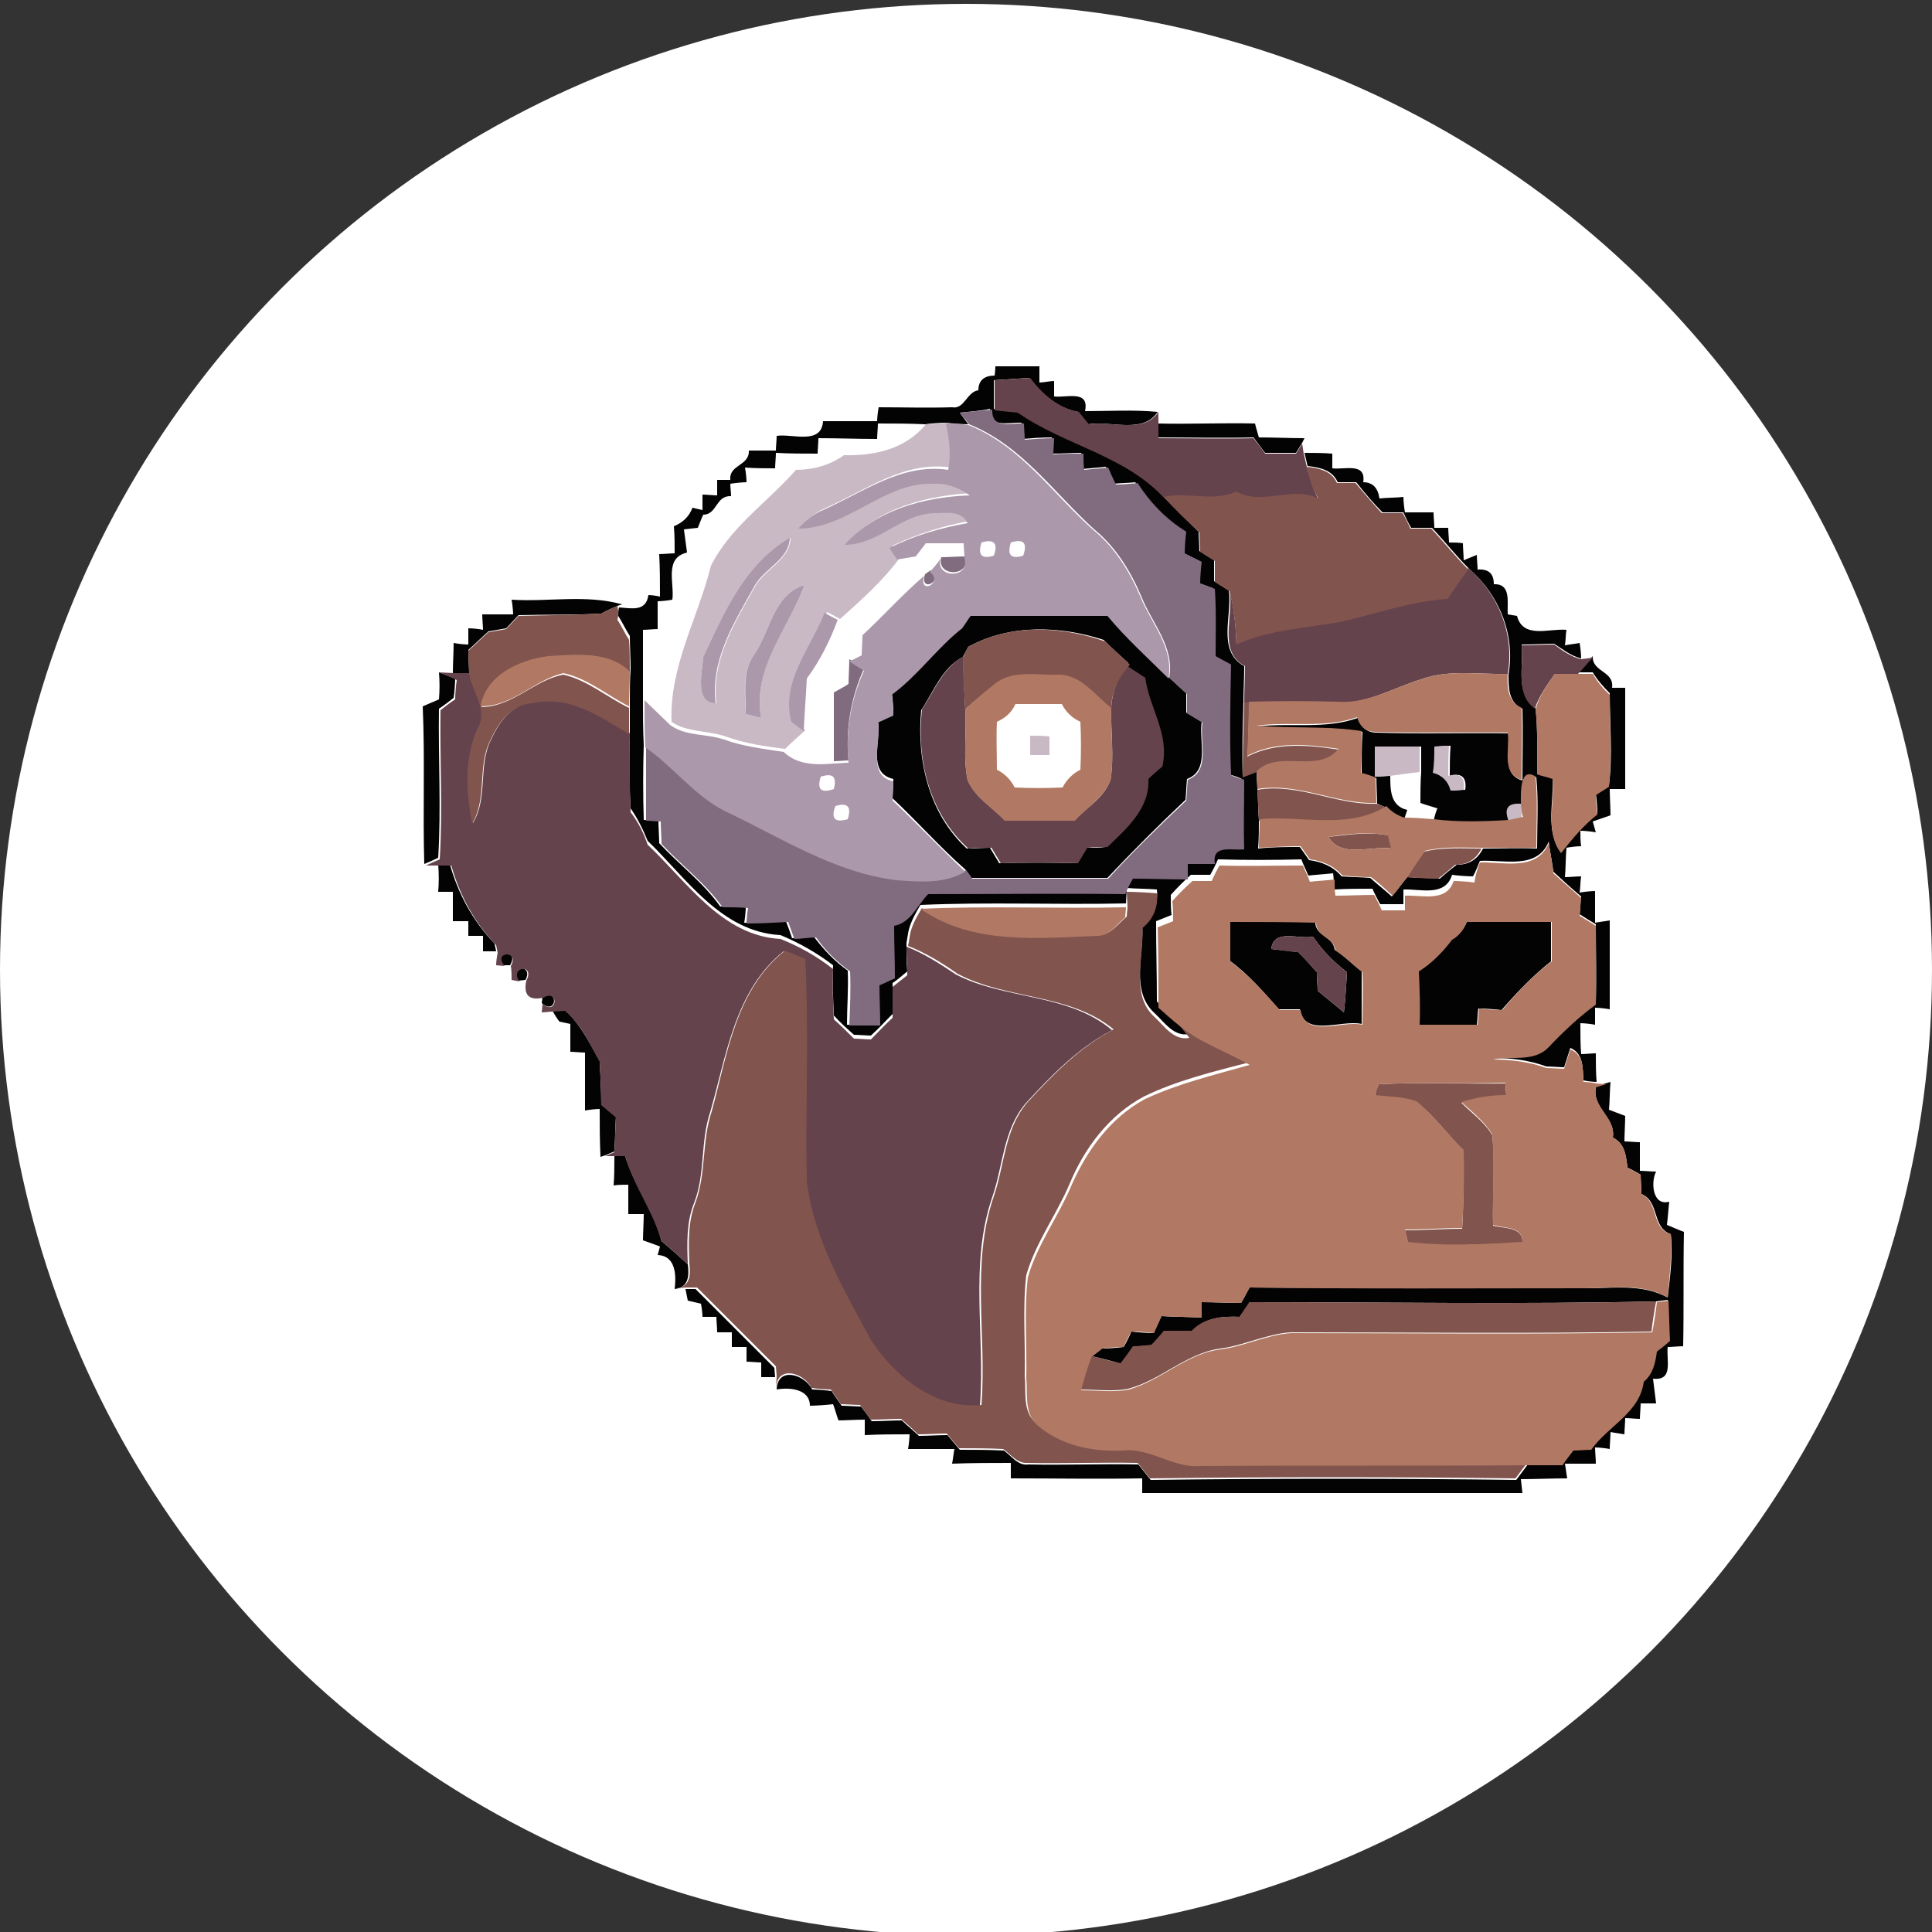 <?xml version="1.0" encoding="utf-8"?>
<!-- Generator: Adobe Illustrator 26.0.3, SVG Export Plug-In . SVG Version: 6.00 Build 0)  -->
<svg version="1.1" id="Layer_1" xmlns="http://www.w3.org/2000/svg" xmlns:xlink="http://www.w3.org/1999/xlink" x="0px" y="0px"
	 viewBox="0 0 250 250" style="enable-background:new 0 0 250 250;" xml:space="preserve">
<rect x="0" y="0" width="250" height="250" fill="#333333" stroke="none"/>
<style type="text/css">
	.st0{fill:#FFFFFF;}
	.st1{fill:#040304;}
	.st2{fill:#65434C;}
	.st3{fill:#816C7F;}
	.st4{fill:#C9B9C5;}
	.st5{fill:#AB98AB;}
	.st6{fill:#82544E;}
	.st7{fill:#B17963;}
</style>
<circle class="st0" cx="125" cy="125.5" r="125"/>
<g id="_x23_ffffffff">
	<path class="st0" d="M113.7,54.8c2,0,4.1,0,6.1,0.1c-2.6,3.1-6.6,4.1-10.5,4c-1.8,1.3-4,1.9-6.2,1.9c-3.7,4.1-8.5,7.4-11,12.4
		c-1.7,6.8-5.4,13.1-5.3,20.3c-1.1-1-2.2-2.1-3.3-3.2c0-2.9,0-5.9,0-8.8c0.5,0,1.4-0.1,1.9-0.1c0-1.2,0-2.4,0-3.6
		c0.5-0.1,1.4-0.2,1.9-0.2c0.3-2.2-1.1-5.5,1.9-6.1c-0.1-0.8-0.3-2.2-0.4-3l1.8-0.2c0.2-0.4,0.5-1.2,0.7-1.7c1.9,0,1.7-2.5,3.6-2.4
		c0-0.4-0.1-1.2-0.1-1.6c0.5,0,1.5-0.1,2.1-0.2c-0.1-0.5-0.2-1.4-0.2-1.9c1.3,0,2.6,0,3.9,0.1c0-0.5,0.1-1.5,0.1-2
		c1.8,0,3.6,0,5.4,0.1c0-0.5,0.1-1.5,0.1-2c2.5,0,5.1,0.1,7.6,0.1C113.6,56.3,113.6,55.3,113.7,54.8z"/>
	<path class="st0" d="M118.6,71.8c0.3-0.4,1-1.3,1.3-1.7c1.6,0,3.2,0,4.9,0c0,0.5,0.1,1.4,0.1,1.9c-0.8,0-2.3,0.1-3.1,0.1
		c-0.4,0.4-1.1,1.2-1.4,1.7l-0.7,0.5c-2.8,2.4-5.3,5.2-8,7.7c0,0.6-0.1,1.9-0.1,2.6c-0.4,0.2-1.2,0.6-1.6,0.8c0,0.8-0.1,2.5-0.2,3.3
		c-0.5,0.3-1.4,0.8-1.9,1.1c0,3,0,5.9,0,8.9c-2.3,0.1-4.7,0.2-6.5-1.5c0.9-0.8,1.8-1.6,2.6-2.4c0.1-2.2,0.3-4.5,0.4-6.8
		c1.8-2.3,3-4.9,4-7.6c2.8-2.4,5.5-5,7.8-8C116.8,72.1,118,71.9,118.6,71.8z"/>
	<path class="st0" d="M127,70.2c1.6-0.5,2.2,0.1,1.6,1.7C127,72.4,126.4,71.8,127,70.2z"/>
	<path class="st0" d="M130.8,70.2c1.6-0.5,2.2,0,1.6,1.7C130.8,72.4,130.3,71.8,130.8,70.2z"/>
	<path class="st0" d="M131.4,91.1c2.1-0.1,4.1-0.1,6.1,0c0.5,1.1,1.3,1.9,2.4,2.3c0,2.1,0,4.2,0,6.2c-1,0.5-1.8,1.3-2.3,2.3
		c-2.1,0.1-4.1,0.1-6.2,0c-0.5-1-1.3-1.8-2.3-2.3c-0.1-2.1-0.1-4.2,0-6.2C130.1,92.9,130.9,92.2,131.4,91.1 M133.3,95.2
		c0,0.6,0,1.9,0,2.5c0.6,0,1.9,0,2.5,0c0-0.6,0-1.8,0-2.4C135.1,95.3,133.9,95.3,133.3,95.2z"/>
	<path class="st0" d="M106.2,100.5c1.6-0.5,2.2,0,1.7,1.6C106.2,102.7,105.6,102.1,106.2,100.5z"/>
	<path class="st0" d="M179.8,100.4c1-0.1,3-0.4,3.9-0.5c0,1.3-0.1,2.7-0.1,4c0.5,0.2,1.7,0.5,2.2,0.7c-0.1,0.4-0.3,1.2-0.5,1.6
		c-1.2-0.1-2.5-0.1-3.8-0.2c0.1-0.3,0.3-0.9,0.4-1.2C179.8,104.3,179.8,102.2,179.8,100.4z"/>
	<path class="st0" d="M108.1,104.3c1.6-0.4,2.2,0.1,1.6,1.7C108,106.5,107.5,105.9,108.1,104.3z"/>
</g>
<g id="_x23_040304ff">
	<path class="st1" d="M128.8,47.4c1.9,0,3.8,0,5.7,0c0,0.5,0,1.6,0,2.1c0.5,0,1.4-0.2,1.9-0.2c0,0.5,0,1.5,0,2
		c1.6,0.2,4.6-0.9,4,1.9c3.1,0,6.3-0.2,9.4,0.1c-1.9,2.9-6.1,1.1-9,1.6c-0.3-0.4-1-1.2-1.3-1.6c-2.7-0.5-4.7-2.3-6.3-4.4
		c-1.5,0.1-3.1,0.2-4.6,0.3c0,0.9,0,2.8,0,3.7c0.7,0.1,2.2,0.2,3,0.3c6,4.2,13.8,5.5,18.9,11c1.5,1.6,3.1,3.1,4.6,4.6
		c0,0.6,0.1,1.9,0.1,2.5c0.5,0.3,1.4,0.9,1.9,1.2c0,0.7,0,2,0,2.7c0.5,0.3,1.4,0.9,1.9,1.2c0.5,3.2-1.6,7.8,2,9.8
		c0,1.6-0.1,3.1-0.1,4.7c-0.1,3.2-0.2,6.4-0.1,9.6c0.4-0.2,1.3-0.5,1.8-0.7c0,0.6,0.1,1.7,0.1,2.3c0.1,1.3,0.1,2.7,0.2,4
		c0,1.2,0,2.5-0.1,3.7c1.8-0.2,3.6-0.2,5.4-0.2c0.3,0.4,0.9,1.3,1.2,1.7c1.6,0.2,3.1,0.8,4.2,2.1c1.2,0.1,2.5,0.1,3.7,0.2
		c0.9,0.8,1.9,1.6,2.8,2.4c0.7-0.8,1.3-1.7,2-2.5c1.4,0.1,2.8,0.1,4.2,0.2c0.7-0.6,1.4-1.2,2.2-1.8c1.6,0,2.7-0.7,3.4-2.1
		c2.3,0,4.7-0.1,7,0c0-3.1,0.2-6.2-0.1-9.2c-2.1-1.5-1.8,2.3-1.9,3.5c-1.7-0.1-2.2,0.6-1.6,2.2c-3.3,0.2-6.5,0.3-9.8-0.1
		c0.1-0.4,0.3-1.2,0.5-1.6c-0.6-0.2-1.7-0.5-2.2-0.7c0-1.3,0-2.7,0.1-4c0-0.8,0-2.5,0-3.3c-1.9,0-3.9,0.1-5.8,0c0,1,0,2.9-0.1,3.9
		c0.5,0,1.4-0.1,1.9-0.1c0,1.8,0,3.9,2.2,4.4c-0.1,0.3-0.3,0.9-0.4,1.2c-0.9-0.3-1.7-0.8-2.3-1.5c-0.3-0.1-0.9-0.4-1.2-0.5
		c0-0.8-0.1-2.5-0.1-3.3c-0.5-0.2-1.4-0.4-1.9-0.6c0-1.8,0-3.6,0.1-5.4c-4.5-0.8-9.1-0.3-13.6-0.7c4.3-0.5,8.8,0.4,13-1.1
		c0.4,1.2,1.2,1.9,2.4,1.9c5.7,0.2,11.4,0,17.1,0.1c0.3,2-1,5.3,1.8,6.1c0-3.1,0.1-6.2,0-9.3c-1.8-0.8-1.8-2.7-1.8-4.4
		c0.9-5.2-1.2-10.3-5.1-13.7c-1.7-1.7-3.2-3.6-4.8-5.3c-0.7,0-2,0-2.7,0c-0.3-0.5-0.8-1.5-1-2c-0.7,0-2,0-2.7,0
		c-1.2-1.2-2.3-2.5-3.4-3.9c-0.6,0-1.8,0-2.4,0c-0.7-1.6-2.3-1.9-3.9-2.1c-0.1-0.4-0.3-1.3-0.4-1.7c1.2,0,2.4,0,3.6,0.1
		c0,0.5,0,1.4,0,1.9c1.6,0.2,4.4-0.8,4,1.8c1.2,0,1.9,0.7,2.1,2.1c0.8-0.1,2.4-0.1,3.1-0.2c0,0.5,0.1,1.5,0.2,2c1.2,0,2.5,0,3.7,0
		c0,0.5,0.1,1.5,0.1,2c0.4,0,1.3,0,1.8,0c0,0.5,0.1,1.5,0.1,1.9c0.4,0,1.4,0,1.8,0.1c0,0.5,0.1,1.7,0.1,2.2l1.7-0.7
		c0,0.5,0.1,1.4,0.1,1.9c1.4-0.1,2.1,0.5,2.1,1.9c2.3-0.1,1.7,2.4,1.8,3.9l1.2,0.2c0.8,3,4.1,1.6,6.4,1.8c-0.1,0.5-0.1,1.5-0.2,2
		c0.5-0.1,1.4-0.2,1.9-0.3c0.1,0.5,0.2,1.5,0.2,2c-1.3-0.3-2.4-1.2-3.5-1.9c-1.4,0-2.8,0.1-4.2,0.1c0.3,2.8-0.9,6.3,1.8,8.2
		c0.3,2.8,0.2,5.6,0.2,8.4c0.5,0.2,1.5,0.4,2,0.6c0.2,3.2-1,6.9,1.1,9.6c1.4-1.9,2.9-3.6,4.7-5c0-0.6-0.1-1.8-0.2-2.5
		c0.4-0.3,1.3-0.8,1.7-1.1c0.5-3.9,0.1-7.9,0.1-11.9c-0.8-0.8-1.6-1.7-2.2-2.7c-0.5,0-1.4,0-1.9,0c0.5-0.5,1.4-1.6,1.9-2.1
		c-0.1,2.1,2.8,1.9,2.5,4.1c0.4,0,1.3,0,1.7,0c0,4.4,0,8.7,0,13.1c-0.5,0-1.5,0-2,0c0,0.9,0.1,2.6,0.1,3.4c-0.6,0.2-1.7,0.6-2.3,0.8
		l0.4,1.4c-0.5-0.1-1.5-0.2-2-0.2c0,0.5,0,1.5,0.1,2c-0.5,0-1.4,0.1-1.9,0.2c-0.1,1-0.1,2.9-0.2,3.8c0.5,0,1.6-0.1,2.1-0.1
		c-0.1,0.5-0.1,1.6-0.2,2.1c0.5-0.1,1.5-0.2,2-0.2c0,1.4,0,2.7,0,4.1c0.5-0.1,1.4-0.2,1.9-0.3c0,3.8,0,7.7,0,11.5
		c-0.5-0.1-1.4-0.2-1.9-0.2c0,0.5,0,1.6,0,2.2c-0.5-0.1-1.4-0.2-1.9-0.2c0,1,0,3,0.1,4c0.5,0,1.4-0.1,1.9-0.1c0,1.2,0,2.5,0.1,3.7
		c-0.4,0-1.3-0.1-1.7-0.2c-0.1-1.6,0-3.5-1.7-4.2c-0.2,0.6-0.6,1.9-0.8,2.5c-0.6,0-1.7-0.1-2.3-0.1c-2.2-0.8-4.5-1.1-6.9-1.1
		c2.4-0.5,5.4,0.3,7.2-1.6c1.9-2,3.9-3.9,6.1-5.5c0.1-3.4,0-6.8,0-10.2c-0.5-0.3-1.5-0.9-2.1-1.3c0.1-0.6,0.1-1.7,0.2-2.3
		c-1.2-1-2.4-2.1-3.6-3.2c-0.1-1-0.5-2.9-0.6-3.9c-1.5,3.7-5.9,2.3-8.9,2.5c-0.2,0.5-0.6,1.5-0.9,2c-0.7,0-2.1-0.1-2.7-0.2
		c-0.9,2.9-4.1,1.8-6.3,1.9c0,0.5,0,1.4,0,1.9c-1,0-2,0-3,0c-0.3-0.5-0.8-1.5-1-2c-1.7,0-3.3,0-5,0.1c0-0.5,0-1.5-0.1-2.1
		c-0.8,0.1-2.4,0.2-3.2,0.3c-0.2-0.5-0.7-1.5-0.9-2.1c-3.6,0.1-7.2,0.1-10.8,0c-0.2,0.5-0.7,1.5-1,2c-0.6,0-1.9,0-2.5,0
		c-0.9,0.8-1.8,1.7-2.6,2.6c0,0.7,0,2,0.1,2.6c-0.5,0.2-1.5,0.6-2,0.8c0,3.5,0.1,6.9,0.1,10.4c0.9,0.8,1.9,1.6,2.8,2.4
		c0.4,0.5,1.1,1.4,1.4,1.8c-2,0.4-3.2-1.5-4.5-2.7c-3.2-2.9-1.3-7.8-1.6-11.5c1.4-1.2,2.1-2.7,1.9-4.5c-1-0.1-3-0.1-3.9-0.2l-0.1,2
		c-8.9,0.2-17.7-0.2-26.6,0.2c-0.6,1-1.2,2.1-1.5,3.2c-0.1,0.4-0.2,1.2-0.3,1.7c0,1.2,0,2.5,0.1,3.7c-0.5,0.4-1.4,1.2-1.9,1.5
		c0,1.3,0,2.7,0,4c-0.9,0.9-1.8,1.9-2.8,2.8c-0.5,0-1.7-0.1-2.2-0.1c-0.9-0.8-1.8-1.6-2.6-2.5c-0.1-2.2-0.2-4.4-0.1-6.5
		c-2.1-1.6-4.4-2.9-6.8-3.9c-7.7-0.4-12.2-7.4-17.2-12.2c-0.6-1.5-1.3-2.9-2.2-4.2c-0.2-3.4-0.2-6.8-0.1-10.2c0-1.2,0-2.3,0-3.4
		c0-1.5,0-3,0.1-4.5c0-1.4-0.1-2.8-0.1-4.2c-0.4-0.6-1.1-2-1.5-2.6c0-0.3,0-0.8,0.1-1.1c1.6,0.1,3.5,0.6,3.8-1.6
		c0.4,0,1.1,0.1,1.5,0.2c0-1.8,0-3.7-0.1-5.5c0.5,0,1.5-0.1,2-0.1c0-1.2,0-2.3-0.1-3.5c1.2-0.5,2-1.3,2.4-2.4l1.3,0.3
		c0-0.5,0-1.5,0-2c0.5,0,1.4,0.1,1.9,0.1c0-0.5,0-1.5,0-2c0.4,0,1.3,0,1.7,0c-0.2-2,2.5-1.8,2.4-3.8c1.2,0,2.3,0,3.5,0
		c0-0.5,0.1-1.4,0.1-1.9c2.1-0.3,5.8,1.2,6-1.9c2.3,0,4.7,0,7,0c0-0.4,0.1-1.3,0.2-1.8c3.1,0,6.3,0.1,9.5,0c1.6,0.3,1.9-2,3.4-2.2
		c0-1.3,0.8-1.9,2.1-1.9C128.7,48.7,128.8,47.8,128.8,47.4 M124.2,53.4l1.1,1.5c-0.7,0-2.2-0.1-2.9-0.2c-0.7,0-2,0.1-2.7,0.2
		c-2-0.1-4.1-0.1-6.1-0.1c0,0.5-0.1,1.5-0.1,2c-2.5,0-5.1-0.1-7.6-0.1c0,0.5-0.1,1.5-0.1,2c-1.8,0-3.6,0-5.4-0.1
		c0,0.5-0.1,1.5-0.1,2c-1.3,0-2.6,0-3.9-0.1c0.1,0.5,0.2,1.4,0.2,1.9c-0.5,0-1.5,0.1-2.1,0.2c0,0.4,0.1,1.2,0.1,1.6
		c-2-0.1-1.8,2.4-3.6,2.4c-0.2,0.4-0.5,1.2-0.7,1.7l-1.8,0.2c0.1,0.8,0.3,2.2,0.4,3c-3,0.7-1.6,4-1.9,6.1c-0.5,0.1-1.4,0.2-1.9,0.2
		c0,1.2,0,2.4,0,3.6c-0.5,0-1.4,0.1-1.9,0.1c0,2.9,0,5.9,0,8.8c0,2,0,4.1,0.1,6.1c-0.1,3.2-0.1,6.5,0,9.7c0.5,0,1.4,0.1,1.9,0.1
		c0,0.7,0.1,2.2,0.1,2.9c2.6,2.8,5.7,5.1,7.9,8.2c1.1,0,2.2,0,3.3,0.1c0,0.5-0.1,1.5-0.2,2c1.8,0,3.6-0.1,5.4-0.2
		c0.2,0.5,0.6,1.6,0.8,2.2c0.7-0.1,2.1-0.2,2.8-0.2c1.3,1.7,2.7,3.2,4.4,4.4c0.1,2.3-0.1,4.7-0.1,7c1,0,3,0,4,0
		c0-1.8-0.1-3.5-0.1-5.2c0.5-0.2,1.5-0.7,2-0.9c0-2.3-0.1-4.5-0.1-6.8c2.2-0.4,2.9-2.7,4.4-4.1c8.5,0,17,0,25.5,0
		c0.2-0.5,0.8-1.5,1-2c2.4,0,4.8,0.1,7.1,0.1c0-0.5,0-1.5,0-2c1.2,0,2.4,0,3.5,0c-0.4-2.7,2.3-1.8,3.8-1.9c0-3,0.1-6,0-9
		c-0.4-0.2-1.2-0.5-1.7-0.6c-0.2-4.8-0.1-9.5,0-14.3c-0.5-0.3-1.5-0.8-2-1.1c0-2.9,0.2-5.8-0.1-8.7c-0.5-0.2-1.4-0.5-1.9-0.7
		c0.1-0.7,0.2-2.1,0.2-2.8c-0.5-0.3-1.6-0.8-2.2-1.1c0.1-0.7,0.2-2.1,0.2-2.8c-2.6-1.6-4.7-3.8-6.3-6.3c-0.7,0.1-2.1,0.1-2.8,0.2
		c-0.2-0.5-0.7-1.6-1-2.2c-0.8,0.1-2.3,0.2-3.1,0.3c0-0.5,0-1.6-0.1-2.1c-1.3,0-2.6,0.1-3.9,0.1c0-0.5,0.1-1.6,0.1-2.1
		c-1.3,0-2.6,0.1-3.8,0.2c0-0.5-0.1-1.6-0.1-2.1c-1.7-0.1-4.2,0.8-4.1-1.8C127.4,53.1,125.3,53.3,124.2,53.4 M185.6,96.6
		c0,1.1,0,2.3,0,3.4c1.2,0.3,1.9,1.1,2.3,2.3c0.4,0,1.2-0.1,1.7-0.1c0.2-1.4-0.3-2.3-2-1.8c0-1.3,0-2.6,0.1-3.9
		C187,96.5,186.1,96.6,185.6,96.6z"/>
	<path class="st1" d="M149.8,54.8c4.2,0.1,8.4-0.1,12.6,0c0.1,0.5,0.4,1.4,0.5,1.8c1.9,0,3.9,0.1,5.9,0.1l-0.3,0.6
		c-0.2,0.3-0.6,1-0.8,1.3c-1.4,0-2.7,0-4,0c-0.4-0.5-1.1-1.5-1.5-2c-4.1,0.1-8.2,0-12.3,0C149.8,56.3,149.8,55.3,149.8,54.8z"/>
	<path class="st1" d="M66.2,77.6c4.8,0.3,9.6-0.7,14.3,0.6l-0.6,0.2c-0.7,0.3-1.4,0.6-2.1,1c-3.6,0.2-7.1,0.1-10.7,0.2
		c-0.4,0.4-1.2,1.3-1.6,1.7c-0.6,0.1-1.7,0.3-2.3,0.4c-0.9,0.8-1.7,1.6-2.6,2.4c0,0.8,0.1,2.3,0.1,3c-0.5,0-1.6,0-2.1,0
		c0-1.3,0.1-2.6,0.1-3.9c0.5,0.1,1.4,0.2,1.9,0.2c0-0.5,0-1.6,0-2.1c0.5,0,1.5,0.1,1.9,0.2c0-0.5-0.1-1.5-0.1-2c1.3,0,2.7,0,4,0
		C66.4,79.1,66.3,78.1,66.2,77.6z"/>
	<path class="st1" d="M124.5,81.1c0.3-0.4,0.8-1.2,1.1-1.6c5.9,0.1,11.8,0,17.7,0c2.4,2.9,5.2,5.5,7.9,8.1c0.8,0.7,1.5,1.4,2.3,2.1
		c0,0.6,0,1.9,0,2.5c0.5,0.3,1.5,0.9,2,1.2c-0.4,2.4,1.1,6.3-1.9,7.4c-0.1,0.9-0.1,1.8-0.2,2.7c-3.5,3.3-6.8,6.6-10.1,10.1
		c-5.9,0-11.7,0-17.6,0c-0.2-0.3-0.6-0.9-0.8-1.1c-3.3-2.9-6.2-6.2-9.4-9.2c0-0.6,0.1-1.9,0.1-2.5c-3.5-0.8-1.5-5.1-2-7.6
		c0.5-0.2,1.5-0.7,2-0.9c0-0.7-0.1-2-0.2-2.7C118.8,87.2,121.2,83.7,124.5,81.1 M125.3,83.7c-0.2,0.3-0.5,1-0.7,1.3
		c-2.7,1.4-3.8,4.5-5.4,6.9c-0.6,6.5,1,13.4,5.9,17.9c0.8,0,2.3-0.1,3-0.1c0.3,0.5,0.9,1.5,1.2,2c3.3-0.1,6.7-0.1,10,0
		c0.3-0.5,0.9-1.5,1.2-2c0.6,0,1.9,0,2.6-0.1c2.5-2.4,5.5-5,5.3-8.8c0.5-0.4,1.4-1.2,1.8-1.6c1-4.2-1.7-7.6-2.2-11.5
		c-0.6-0.4-1.7-1.1-2.3-1.5l0.3-0.4c-1.1-1-2.2-2-3.2-3C137.3,81,130.7,80.7,125.3,83.7z"/>
	<path class="st1" d="M56.8,90.5c0.1-1.2,0.1-2.3,0-3.5c0.5,0.2,1.6,0.6,2.1,0.8c0,0.6-0.1,1.9-0.2,2.5c-0.5,0.4-1.4,1.1-1.9,1.4
		c-0.1,6.4,0.3,12.9-0.1,19.3c-0.4,0.2-1.3,0.6-1.8,0.8c-0.2-6.8,0.1-13.6-0.2-20.4C55.2,91.2,56.3,90.7,56.8,90.5z"/>
	<path class="st1" d="M56.7,111.8c0.4,0,1.2,0,1.5,0c1.1,3.9,3,7.4,5.8,10.3l0.2,1l-1.7,0c0-0.5,0-1.5,0-2c-0.5,0-1.4,0-1.9,0
		c0-0.5,0-1.4,0-1.9c-0.5,0-1.5,0-2,0c0-1.3,0-2.6,0-3.8c-0.5,0-1.4,0-1.9,0C56.8,114.3,56.8,113.1,56.7,111.8z"/>
	<path class="st1" d="M159.2,119.3c3.7,0,7.3,0,11,0c0,1.9,2.3,1.8,2.5,3.6c1.3,0.8,2.3,1.9,3.5,2.8c0,2.3,0,4.5,0,6.8
		c-2.6-0.6-7.4,1.8-8-1.9c-0.7,0-2,0-2.7,0c-2-2.2-3.9-4.5-6.4-6.3C159.1,122.7,159.1,121,159.2,119.3 M164.5,122.8
		c0.9,0.1,2.6,0.3,3.5,0.4c0.8,0.8,1.6,1.7,2.4,2.6c0,0.6,0.1,1.8,0.1,2.4c1.1,0.9,2.3,1.9,3.4,2.8c0.2-1.8,0.3-3.5,0.4-5.2
		c-1.7-1.3-3.2-2.8-4.4-4.6C168.1,121.6,164.8,120.1,164.5,122.8z"/>
	<path class="st1" d="M189.8,119.3c3.6,0,7.3,0,10.9,0c0,1.7,0,3.4,0,5.1c-2.4,1.9-4.4,4-6.4,6.3c-0.8-0.1-2.2-0.2-3-0.2
		c-0.1,0.5-0.1,1.5-0.2,2.1c-2.5,0-5,0-7.5,0c0-2.3-0.1-4.6-0.1-6.9c1.7-1,3.1-2.5,4.3-4.1C188.7,121.1,189.4,120.3,189.8,119.3z"/>
	<path class="st1" d="M65.2,124.9c-1.6-1.9,2.1-2.2,0.8,0L65.2,124.9z"/>
	<path class="st1" d="M67.1,126.9c-1.4-2,2-2.2,0.9-0.1L67.1,126.9z"/>
	<path class="st1" d="M69.3,127.5C69.6,127.8,69.6,127.8,69.3,127.5z"/>
	<path class="st1" d="M70.2,129c2.2-1.2,1.8,2.5-0.1,0.8L70.2,129z"/>
	<path class="st1" d="M71.5,130.8l1.6-0.1c2,1.8,3.2,4.3,4.5,6.6c0.1,1.9,0.2,3.7,0.2,5.6c0.5,0.4,1.4,1.2,1.9,1.6
		c-0.1,1.5-0.1,3-0.2,4.5c-0.3,0.1-0.9,0.4-1.2,0.5l-0.6,0.2c-0.1-2.1-0.1-4.1-0.1-6.2c-0.5,0-1.4,0.1-1.9,0.2c0-2.5,0-5,0-7.5
		c-0.5,0-1.5-0.1-1.9-0.1c0-1.2,0-2.4,0-3.6l-1.4-0.3C72.2,132,71.7,131.2,71.5,130.8z"/>
	<path class="st1" d="M207.7,140.2l0.7-0.2c-0.1,0.9-0.1,2.7-0.2,3.6c0.5,0.2,1.6,0.6,2.1,0.8c0,0.8-0.1,2.5-0.1,3.3
		c0.5,0,1.5,0.1,2,0.1c0,1.2,0,2.5,0,3.7c0.5,0,1.5,0.1,2.1,0.1c-0.7,1.3-0.5,4.5,1.7,3.9c-0.1,0.8-0.2,2.3-0.3,3
		c0.5,0.2,1.6,0.7,2.2,0.9c-0.1,4.9,0,9.9-0.1,14.8c-0.5,0-1.5,0.1-2,0.1c-0.2,1.7,0.8,4.4-1.9,4.1c0.1,0.8,0.3,2.4,0.4,3.2
		c-0.5,0-1.5,0-2,0c0,0.5-0.1,1.5-0.1,2c-0.5,0-1.4-0.1-1.9-0.1c0,0.5-0.1,1.6-0.1,2.1c-0.5-0.1-1.4-0.2-1.8-0.3
		c0,0.6-0.1,1.6-0.1,2.2c-0.5-0.1-1.4-0.2-1.9-0.2c0,0.5,0.1,1.5,0.1,2.1c-1.3,0-2.7,0-4,0c0.1,0.5,0.2,1.4,0.3,1.9
		c-2,0-4,0.1-6,0.1l0.2,1.8c-16.4,0-32.8,0-49.2,0c0-0.5,0-1.5,0-1.9c-5.7,0.1-11.3,0-17,0c0-0.5,0-1.5,0-2c-2.5,0-5,0-7.6,0.1
		c0.1-0.5,0.2-1.4,0.3-1.9c-2,0-4,0-6,0c0.1-0.5,0.2-1.5,0.2-1.9c-1.9,0-3.9,0-5.8,0.1c0-0.5,0-1.5,0-2c-0.9,0-2.6,0.1-3.4,0.1
		c-0.2-0.5-0.5-1.6-0.7-2.1c-0.8,0.1-2.3,0.2-3,0.2c0-2.2-2.7-2.4-4.3-2.1c0.1-3,3.6-2,4.6,0c0.6,0,1.8,0.1,2.5,0.2
		c0.3,0.5,1,1.4,1.3,1.9c0.6,0,1.9,0.1,2.5,0.1c0.4,0.5,1.1,1.4,1.4,1.9c1.3,0,2.6-0.1,3.9-0.1c0.7,0.7,1.5,1.3,2.2,2
		c1.2,0,2.5-0.1,3.7-0.1c0.4,0.5,1.2,1.4,1.6,1.9c1.9,0,3.8,0,5.7,0.1c1,0.7,1.8,2,3.2,1.8c4.7,0.1,9.5-0.1,14.2,0
		c0.4,0.5,1.2,1.5,1.6,2c15.8-0.2,31.5-0.2,47.3,0c0.4-0.5,1.1-1.5,1.5-2c1.5,0,2.9,0,4.4,0c0.3-0.5,1.1-1.4,1.4-1.9
		c0.6,0,1.7-0.1,2.3-0.1c2.2-3,6.3-4.7,6.8-8.8c1.2-1,1.5-2.4,1.7-3.9c0.4-0.3,1.3-1,1.7-1.4c-0.1-1.8-0.1-3.5-0.2-5.2l-1.5,0.2
		c-17.5,0.4-35.1,0.1-52.6,0.1c-0.3,0.5-0.9,1.4-1.3,1.9c-2.2-0.1-4.6,0.1-6.1,1.9c-1.2,0-2.4,0-3.6,0c-0.4,0.4-1.2,1.3-1.6,1.8
		c-0.6,0-1.8,0.1-2.4,0.2c-0.4,0.5-1.2,1.6-1.6,2.2c-0.9-0.3-2.8-0.8-3.8-1c0.3-0.2,1-0.8,1.3-1c0.7,0,2.1-0.1,2.8-0.2
		c0.3-0.5,0.8-1.5,1-2c0.7,0.1,2.1,0.2,2.9,0.2c0.2-0.5,0.7-1.6,1-2.2c1.7,0.1,3.4,0.1,5.2,0.2c0-0.5,0-1.5,0-2
		c1.7,0,3.4,0.1,5.1,0.1c0.3-0.5,0.8-1.5,1.1-2c14.5,0.1,29,0,43.5,0.1c3.6,0,7.3-0.6,10.6,1.2c0.3-2.7,0.7-5.5,0.4-8.2
		c-2.5-0.9-1.4-4.2-3.8-5.2c0-0.6-0.1-1.9-0.1-2.5c-0.4-0.2-1.2-0.7-1.7-0.9c-0.2-1.5-0.3-3.1-1.9-3.9c0.4-2.6-2.7-3.8-2.2-6.5
		C206.7,140.5,207.4,140.3,207.7,140.2z"/>
	<path class="st1" d="M79.5,149.6c0.4,0,1.1,0,1.4,0c1.2,3.9,3.7,7.1,4.7,11c1.2,1,2.3,2,3.4,3c0.2,1.5,0.1,3-1.7,3.2
		c0.2-1.7,0.2-4.3-2.2-4.4l0.3-1.1c-0.5-0.2-1.6-0.6-2.2-0.8c0-0.8,0.1-2.5,0.1-3.4c-0.5,0-1.5,0-2,0c0-1.3,0-2.6,0-3.8
		c-0.5,0-1.4,0-1.9,0.1C79.5,152.2,79.5,150.9,79.5,149.6z"/>
	<path class="st1" d="M88.7,166.8l1.3,0c3.4,3.4,6.8,6.8,10.2,10.2l0.1,1.2l-1.8,0c0-0.5,0-1.4,0-1.9c-0.5,0-1.4-0.1-1.9-0.1
		c0-0.5,0-1.4,0-1.9c-0.5,0-1.5,0-1.9,0c0-0.5,0-1.4,0-1.9c-0.5,0-1.4,0-1.9,0c0-0.5-0.1-1.5-0.1-2c-0.4,0-1.4,0-1.8,0
		c0-0.4-0.1-1.3-0.2-1.7c-0.4-0.1-1.3-0.3-1.7-0.4L88.7,166.8z"/>
</g>
<g id="_x23_65434cff">
	<path class="st2" d="M128.7,49.2c1.5-0.1,3.1-0.2,4.6-0.3c1.6,2.1,3.6,3.9,6.3,4.4c0.3,0.4,1,1.2,1.3,1.6c2.9-0.5,7.1,1.3,9-1.6
		c0,0.4,0,1.2,0,1.5c0,0.5,0,1.4,0,1.9c4.1,0,8.2,0.1,12.3,0c0.4,0.5,1.2,1.5,1.5,2c1.4,0,2.7,0,4,0c0.2-0.3,0.6-1,0.8-1.3l0.2,1.3
		c0.1,0.4,0.3,1.3,0.4,1.7c0.4,1.4,0.8,2.9,1.5,4.2c-3.4-1.7-7.2,1-10.6-0.9c-3,1.5-6.3,0-9.4,0.7c-5.1-5.5-12.9-6.8-18.9-11
		c-0.8-0.1-2.2-0.2-3-0.3C128.7,52,128.7,50.2,128.7,49.2z"/>
	<path class="st2" d="M190,73.5c3.9,3.4,6,8.6,5.1,13.7c-3.7,0.1-7.6-0.6-11.2,0.7c-3.6,1.1-7,3.2-10.8,3c-3.8-0.1-7.7-0.1-11.5,0
		l-0.6,0c0-1.6,0.1-3.1,0.1-4.7c-3.6-1.9-1.4-6.5-2-9.8c0.6,2.2,0.8,4.6,0.9,6.9c4.2-2,8.8-2.1,13.3-2.9c4.7-1,9.2-2.8,14-3
		C188.1,76,189.1,74.8,190,73.5z"/>
	<path class="st2" d="M196.9,83.5c1.4,0,2.8-0.1,4.2-0.1c1.1,0.8,2.2,1.6,3.5,1.9l1.5-0.2c-0.5,0.5-1.4,1.6-1.9,2.1c-1,0-2,0-3,0
		c-1,1.4-2,2.8-2.6,4.5C196,89.8,197.2,86.2,196.9,83.5z"/>
	<path class="st2" d="M119.3,91.8c1.6-2.4,2.7-5.4,5.4-6.9c-0.1,2.3,0.1,4.5,0.2,6.8c0.2,3.1-0.3,6.2,0.3,9.2
		c0.9,2.2,3.1,3.5,4.8,5.2c3,0,6.1,0,9.1,0c1.6-1.7,3.8-2.9,4.6-5.2c0.5-3.1,0-6.2,0.1-9.4c0.1-2,0.8-3.8,2.1-5.3
		c0.6,0.4,1.7,1.1,2.3,1.5c0.5,3.9,3.2,7.3,2.2,11.5c-0.5,0.4-1.4,1.2-1.8,1.6c0.2,3.8-2.8,6.4-5.3,8.8c-0.6,0-1.9,0-2.6,0.1
		c-0.3,0.5-0.9,1.5-1.2,2c-3.3-0.1-6.7-0.1-10,0c-0.3-0.5-0.9-1.5-1.2-2c-0.8,0-2.3,0-3,0.1C120.2,105.2,118.6,98.3,119.3,91.8z"/>
	<path class="st2" d="M56.8,87l1.9,0.1c0.5,0,1.6,0,2.1,0c0.5,2.3,2.5,4.6,1.2,6.9c-1.9,3.9-1.6,8.3-0.8,12.5
		c2-3.3,0.6-7.5,2.4-10.9c1-2.2,2.7-4.6,5.4-4.7c4.7-1,8.7,1.7,12.5,4c-0.1,3.4,0,6.8,0.1,10.2c1,1.3,1.7,2.7,2.2,4.2
		c5.1,4.8,9.6,11.8,17.2,12.2c2.5,1,4.8,2.3,6.8,3.9c-0.1,2.2,0,4.4,0.1,6.5c0.9,0.8,1.7,1.6,2.6,2.5c0.5,0,1.7,0.1,2.2,0.1
		c0.9-0.9,1.8-1.9,2.8-2.8c0-1.3,0-2.7,0-4c0.5-0.4,1.4-1.1,1.9-1.5c0-1.2-0.1-2.5-0.1-3.7c2.3,0.9,4.3,2.2,6.4,3.6
		c6.4,3.3,14.5,2.4,20.2,7.2c-4.4,2.3-7.9,5.9-11.2,9.5c-2.9,3.4-2.9,8.1-4.3,12.1c-3,8.7-0.9,18-1.6,27c-6,0.6-11.2-3.7-14.3-8.4
		c-3.5-6.5-7.4-13.1-8.3-20.5c-0.2-9.6,0.3-19.2-0.2-28.8c-0.7-0.3-2-0.8-2.6-1.1c-6.3,5-7.4,13.5-9.5,20.8c-1.3,3.8-0.6,8-2.1,11.8
		c-1,2.5-0.9,5.3-0.8,7.9c-1.1-1-2.2-2-3.4-3c-1.1-3.9-3.6-7.1-4.7-11c-0.4,0-1.1,0-1.4,0h-1.2c0.3-0.1,0.9-0.4,1.2-0.5
		c0.1-1.5,0.1-3,0.2-4.5c-0.5-0.4-1.4-1.2-1.9-1.6c0-1.9-0.1-3.8-0.2-5.6c-1.3-2.3-2.4-4.9-4.5-6.6l-1.6,0.1c-0.3,0-1,0.1-1.4,0.1
		l0.1-1.1c1.9,1.6,2.2-2,0.1-0.8c-1.8,0.4-2.6-0.3-2.2-2.2c1.2-2.2-2.2-1.9-0.9,0.1l-1-0.2c0-0.4,0-1.3-0.1-1.8
		c1.2-2.1-2.4-1.9-0.8,0l-1.1-0.1c0-0.4,0.1-1.2,0.2-1.6l-0.2-1c-2.8-2.9-4.7-6.4-5.8-10.3c-0.4,0-1.2,0-1.5,0c-0.5,0-1.4,0-1.8,0
		c0.4-0.2,1.3-0.6,1.8-0.8c0.4-6.4,0-12.9,0.1-19.3c0.5-0.4,1.4-1.1,1.9-1.4c0-0.6,0.1-1.9,0.2-2.5C58.3,87.6,57.3,87.2,56.8,87
		 M69.3,127.5C69.6,127.8,69.6,127.8,69.3,127.5z"/>
	<path class="st2" d="M164.5,122.8c0.3-2.7,3.6-1.2,5.4-1.6c1.2,1.8,2.7,3.3,4.4,4.6c-0.1,1.8-0.2,3.5-0.4,5.2
		c-1.1-0.9-2.3-1.9-3.4-2.8c0-0.6-0.1-1.8-0.1-2.4c-0.8-0.9-1.6-1.7-2.4-2.6C167.2,123.2,165.4,122.9,164.5,122.8z"/>
</g>
<g id="_x23_816c7fff">
	<path class="st3" d="M124.2,53.4c1-0.1,3.1-0.3,4.2-0.4c-0.1,2.6,2.4,1.7,4.1,1.8c0,0.5,0.1,1.5,0.1,2.1c1.3-0.1,2.6-0.2,3.8-0.2
		c0,0.5-0.1,1.6-0.1,2.1c1.3-0.1,2.6-0.1,3.9-0.1c0,0.5,0,1.6,0.1,2.1c0.8-0.1,2.3-0.2,3.1-0.3c0.2,0.5,0.7,1.6,1,2.2
		c0.7,0,2.1-0.1,2.8-0.2c1.6,2.5,3.7,4.7,6.3,6.3c-0.1,0.7-0.2,2.1-0.2,2.8c0.5,0.3,1.6,0.8,2.2,1.1c-0.1,0.7-0.2,2.1-0.2,2.8
		c0.5,0.2,1.4,0.5,1.9,0.7c0.2,2.9,0.1,5.8,0.1,8.7c0.5,0.3,1.5,0.8,2,1.1c-0.1,4.8-0.2,9.5,0,14.3c0.4,0.2,1.2,0.5,1.7,0.6
		c0,3-0.1,6,0,9c-1.6,0.2-4.2-0.7-3.8,1.9c-1.2,0-2.4,0-3.5,0c0,0.5,0,1.5,0,2c-2.4,0-4.8-0.1-7.1-0.1c-0.3,0.5-0.8,1.5-1,2
		c-8.5-0.1-17,0-25.5,0c-1.4,1.4-2.2,3.7-4.4,4.1c0,2.3,0.1,4.5,0.1,6.8c-0.5,0.2-1.5,0.7-2,0.9c0,1.7,0.1,3.5,0.1,5.2c-1,0-3,0-4,0
		c0.1-2.3,0.2-4.7,0.1-7c-1.7-1.2-3.2-2.7-4.4-4.4c-0.7,0-2.1,0.2-2.8,0.2c-0.2-0.5-0.6-1.6-0.8-2.2c-1.8,0.1-3.6,0.2-5.4,0.2
		c0-0.5,0.1-1.5,0.2-2c-1.1-0.1-2.2-0.1-3.3-0.1c-2.2-3.1-5.3-5.4-7.9-8.2c0-0.7-0.1-2.2-0.1-2.9c-0.5,0-1.4-0.1-1.9-0.1
		c0-3.2,0-6.5,0-9.7c3.6,2.5,6.3,6.1,10.2,8.2c7.2,3.4,14.2,8,22.3,9c3,0.2,6.2,0.5,8.9-1.1c0.2,0.3,0.6,0.8,0.8,1.1
		c5.9,0,11.7,0,17.6,0c3.2-3.5,6.6-6.8,10.1-10.1c0.1-0.9,0.1-1.8,0.2-2.7c3-1.1,1.5-5,1.9-7.4c-0.5-0.3-1.5-0.9-2-1.2
		c0-0.6,0-1.9,0-2.5c-0.8-0.7-1.5-1.4-2.3-2.1c0.7-4-2.2-7-3.6-10.5c-1.4-3.3-3.3-6.4-6.1-8.7c-5.2-4.7-9.4-10.9-16.2-13.6
		L124.2,53.4z"/>
	<path class="st3" d="M121.8,72.1c0.8,0,2.3-0.1,3.1-0.1C125.7,74.7,121.1,74.7,121.8,72.1z"/>
	<path class="st3" d="M119.7,74.3l0.7-0.5C122.3,75.2,118.9,76.8,119.7,74.3z"/>
	<path class="st3" d="M109.9,85.3c0.5,0.3,1.4,0.9,1.9,1.2c-1.7,3.8-2.4,7.8-2,11.9c-0.5,0-1.4,0.1-1.9,0.1c0-3,0-5.9,0-8.9
		c0.5-0.3,1.5-0.8,1.9-1.1C109.8,87.8,109.9,86.1,109.9,85.3z"/>
</g>
<g id="_x23_c9b9c5ff">
	<path class="st4" d="M119.8,54.9c0.7,0,2-0.1,2.7-0.2c0.4,1.9,0.7,3.8,0.6,5.8c-6.1-0.9-11,2.9-16.2,5.2c-1.2,0.5-2.3,1.4-3.2,2.4
		c6.4,0.1,11.1-6.1,17.6-5.8c1.7-0.1,3.2,0.5,4.6,1.5c-5.9,0.3-12.2,1.9-16.2,6.4c4.4,0.1,7.3-4,11.6-4.1c1.5,0,3.5-0.4,4.3,1.3
		c-3.5,0.6-6.9,1.7-10.1,3.2c0.2,0.4,0.8,1.1,1,1.5c-2.2,3-5,5.5-7.8,8c-0.4-0.2-1.2-0.7-1.7-0.9c-1.8,4.5-5.7,8.9-4.3,14.1
		c0.4,0.3,1.2,0.9,1.5,1.2c-0.9,0.8-1.8,1.6-2.6,2.4c-2.6-0.3-5.2-0.7-7.7-1.6c-2.3-0.8-5-0.5-7-1.9C86.6,86.3,90.3,80,92,73.2
		c2.5-5,7.3-8.2,11-12.4c2.2,0,4.4-0.6,6.2-1.9C113.2,59,117.2,58.1,119.8,54.9 M91,85c-0.1,1.9-1.2,5.9,1.7,6
		c-0.7-5.7,2.5-10.6,5.1-15.3c1.3-2.1,4.4-3.3,4.5-6.1C96.4,73,93.7,79.2,91,85 M97.6,84.7c-1.6,2.3-1.2,5.1-1.1,7.7
		c0.5,0.1,1.5,0.4,2,0.5c-1.2-6.5,3.5-11.5,5.6-17.2C100.1,76.9,99.7,81.6,97.6,84.7z"/>
	<path class="st4" d="M133.3,95.2c0.6,0,1.9,0,2.5,0.1c0,0.6,0,1.8,0,2.4c-0.6,0-1.9,0-2.5,0C133.3,97.1,133.3,95.9,133.3,95.2z"/>
	<path class="st4" d="M185.6,96.6c0.5,0,1.5-0.1,1.9-0.1c-0.1,1.3-0.1,2.6-0.1,3.9c1.7-0.5,2.2,0.4,2,1.8c-0.4,0-1.2,0.1-1.7,0.1
		c-0.3-1.2-1.1-2-2.3-2.3C185.6,98.9,185.6,97.7,185.6,96.6z"/>
	<path class="st4" d="M177.9,96.6c1.9,0,3.9,0,5.8,0c0,0.8,0,2.5,0,3.3c-1,0.1-3,0.4-3.9,0.5c-0.5,0-1.4,0.1-1.9,0.1
		C177.9,99.5,177.9,97.6,177.9,96.6z"/>
	<path class="st4" d="M195.2,106.2c-0.6-1.6-0.1-2.3,1.6-2.2c0,0.5,0.1,1.3,0.1,1.8C196.5,105.9,195.6,106.1,195.2,106.2z"/>
</g>
<g id="_x23_ab98abff">
	<path class="st5" d="M122.4,54.8c0.7,0,2.2,0.1,2.9,0.2c6.8,2.7,10.9,8.9,16.2,13.6c2.8,2.3,4.7,5.4,6.1,8.7
		c1.4,3.4,4.3,6.5,3.6,10.5c-2.7-2.7-5.5-5.2-7.9-8.1c-5.9,0-11.8,0-17.7,0c-0.3,0.4-0.8,1.2-1.1,1.6c-3.3,2.6-5.7,6.1-9.1,8.6
		c0.1,0.7,0.2,2,0.2,2.7c-0.5,0.2-1.5,0.7-2,0.9c0.5,2.5-1.5,6.9,2,7.6c0,0.6-0.1,1.9-0.1,2.5c3.2,3,6.2,6.2,9.4,9.2
		c-2.7,1.6-5.9,1.3-8.9,1.1c-8.1-1-15.1-5.6-22.3-9c-3.9-2-6.6-5.7-10.2-8.2c-0.1-2-0.1-4.1-0.1-6.1c1.1,1.1,2.2,2.1,3.3,3.2
		c2,1.5,4.7,1.1,7,1.9c2.5,0.9,5.1,1.2,7.7,1.6c1.8,1.7,4.2,1.7,6.5,1.5c0.5,0,1.4-0.1,1.9-0.1c-0.4-4.1,0.3-8.2,2-11.9
		c-0.5-0.3-1.4-0.9-1.9-1.2c0.4-0.2,1.2-0.6,1.6-0.8c0-0.6,0.1-1.9,0.1-2.6c2.7-2.5,5.2-5.3,8-7.7c-0.8,2.6,2.6,0.9,0.7-0.5
		c0.4-0.4,1.1-1.2,1.4-1.7c-0.7,2.6,3.9,2.6,3.1-0.1c0-0.5-0.1-1.4-0.1-1.9c-1.6,0-3.2,0-4.9,0c-0.3,0.4-1,1.3-1.3,1.7
		c-0.6,0.1-1.8,0.3-2.4,0.4c-0.3-0.4-0.8-1.1-1-1.5c3.2-1.6,6.6-2.6,10.1-3.2c-0.8-1.7-2.8-1.3-4.3-1.3c-4.3,0.1-7.2,4.1-11.6,4.1
		c4-4.5,10.3-6.2,16.2-6.4c-1.3-0.9-2.9-1.6-4.6-1.5c-6.5-0.3-11.1,5.8-17.6,5.8c0.9-1,2-1.9,3.2-2.4c5.2-2.3,10.2-6.1,16.2-5.2
		C123.1,58.6,122.8,56.7,122.4,54.8 M127,70.2c-0.5,1.6,0,2.2,1.6,1.7C129.2,70.3,128.6,69.7,127,70.2 M130.8,70.2
		c-0.5,1.6,0,2.2,1.6,1.7C133,70.2,132.4,69.7,130.8,70.2 M106.2,100.5c-0.5,1.6,0,2.2,1.7,1.6C108.3,100.5,107.8,100,106.2,100.5
		 M108.1,104.3c-0.6,1.6-0.1,2.2,1.6,1.7C110.2,104.4,109.7,103.8,108.1,104.3z"/>
	<path class="st5" d="M91,85c2.7-5.8,5.4-12,11.2-15.4c-0.1,2.8-3.2,3.9-4.5,6.1c-2.6,4.7-5.8,9.6-5.1,15.3
		C89.8,90.9,90.9,86.9,91,85z"/>
	<path class="st5" d="M97.6,84.7c2.1-3.1,2.5-7.8,6.5-9c-2.1,5.7-6.8,10.8-5.6,17.2c-0.5-0.1-1.5-0.4-2-0.5
		C96.5,89.8,96,86.9,97.6,84.7z"/>
	<path class="st5" d="M102.4,93.4c-1.4-5.2,2.5-9.5,4.3-14.1c0.4,0.2,1.2,0.7,1.7,0.9c-1,2.7-2.3,5.3-4,7.6
		c-0.1,2.2-0.3,4.5-0.4,6.8C103.6,94.3,102.8,93.7,102.4,93.4z"/>
</g>
<g id="_x23_82544eff">
	<path class="st6" d="M169.1,60.4c1.6,0.2,3.2,0.5,3.9,2.1c0.6,0,1.8,0,2.4,0c1.1,1.3,2.2,2.6,3.4,3.9c0.7,0,2,0,2.7,0
		c0.3,0.5,0.8,1.5,1,2c0.7,0,2,0,2.7,0c1.6,1.7,3.1,3.6,4.8,5.3c-0.9,1.2-1.8,2.5-2.7,3.8c-4.8,0.3-9.4,2-14,3
		c-4.5,0.8-9.1,1-13.3,2.9c-0.1-2.3-0.3-4.6-0.9-6.9c-0.5-0.3-1.4-0.9-1.9-1.2c0-0.7,0-2,0-2.7c-0.5-0.3-1.4-0.9-1.9-1.2
		c0-0.6-0.1-1.9-0.1-2.5c-1.6-1.5-3.2-3-4.6-4.6c3.1-0.7,6.4,0.7,9.4-0.7c3.4,1.9,7.1-0.8,10.6,0.9
		C169.8,63.2,169.4,61.8,169.1,60.4z"/>
	<path class="st6" d="M77.8,79.4c0.7-0.4,1.4-0.7,2.1-1l0.1,0.7c0,0.3,0,0.8-0.1,1.1c0.4,0.6,1.1,2,1.5,2.6c0.1,1.4,0.1,2.8,0.1,4.2
		c-2.8-2.8-7-2.2-10.6-2c-3.7,0.5-8,2.4-8.7,6.5c4.1,0,6.9-3.5,10.7-4.2c3.1,0.7,5.6,2.9,8.5,4.3c0,1.2,0,2.3,0,3.4
		c-3.8-2.3-7.8-5.1-12.5-4c-2.7,0.1-4.4,2.5-5.4,4.7c-1.8,3.4-0.4,7.5-2.4,10.9c-0.8-4.2-1.1-8.5,0.8-12.5c1.2-2.3-0.8-4.6-1.2-6.9
		c0-0.8-0.1-2.3-0.1-3c0.9-0.8,1.7-1.6,2.6-2.4c0.6-0.1,1.7-0.3,2.3-0.4c0.4-0.4,1.2-1.3,1.6-1.7C70.6,79.6,74.2,79.6,77.8,79.4z"/>
	<path class="st6" d="M125.3,83.7c5.4-3,12-2.7,17.7-0.7c1.1,1,2.1,2,3.2,3l-0.3,0.4c-1.3,1.5-2.1,3.3-2.1,5.3
		c-2.1-1.6-3.9-4.3-6.8-4.3c-2.8,0.1-6.2-0.7-8.4,1.3c-1.3,1-2.5,2-3.7,3.1c-0.1-2.3-0.4-4.5-0.2-6.8
		C124.8,84.6,125.1,84,125.3,83.7z"/>
	<path class="st6" d="M161,90.9l0.6,0c0,2.3,0,4.7-0.2,7c3.7-1.9,7.9-1.5,11.8-0.9c-2.6,3.3-7.7,0-10.6,2.9
		c-0.4,0.2-1.3,0.5-1.8,0.7C160.8,97.3,160.9,94.1,161,90.9z"/>
	<path class="st6" d="M162.7,102.2c5.4-0.9,10.2,2,15.4,1.8c0.3,0.1,0.9,0.3,1.2,0.5c-4.9,3.1-11,1.2-16.4,1.7
		C162.8,104.8,162.8,103.5,162.7,102.2z"/>
	<path class="st6" d="M171.9,108.3c2.6-0.3,5.2-0.7,7.8-0.2c0.1,0.4,0.3,1.2,0.4,1.7C177.4,109.4,173.5,111.1,171.9,108.3z"/>
	<path class="st6" d="M184.3,110.2c2.4-0.6,5-0.4,7.4-0.4c-0.7,1.4-1.8,2.1-3.4,2.1c-0.7,0.6-1.4,1.2-2.2,1.8
		c-1.4,0-2.8-0.1-4.2-0.2C182.8,112.4,183.5,111.3,184.3,110.2z"/>
	<path class="st6" d="M145.8,115.4c1,0,3,0.1,3.9,0.2c0.2,1.8-0.5,3.4-1.9,4.5c0.3,3.8-1.6,8.6,1.6,11.5c1.3,1.2,2.5,3.1,4.5,2.7
		c-0.4-0.5-1.1-1.4-1.4-1.8c2.7,2.2,6,3.3,9,5c-4.6,1.2-9.2,2.3-13.5,4.4c-4.5,2.4-7.7,6.7-9.6,11.3c-1.7,4-4.4,7.6-5.6,11.8
		c-0.5,4.3-0.1,8.7-0.2,13c0.2,2-0.3,4.5,1.3,6c3,2.7,7.2,3.6,11.2,3.4c3.6-0.5,6.5,2.3,10,2c14.2-0.1,28.4,0,42.5-0.1
		c-0.4,0.5-1.1,1.5-1.5,2c-15.8-0.2-31.5-0.2-47.3,0c-0.4-0.5-1.2-1.5-1.6-2c-4.7-0.1-9.5,0.1-14.2,0c-1.4,0.1-2.2-1.1-3.2-1.8
		c-1.9-0.1-3.8-0.1-5.7-0.1c-0.4-0.5-1.2-1.4-1.6-1.9c-1.2,0-2.5,0.1-3.7,0.1c-0.7-0.7-1.4-1.3-2.2-2c-1.3,0-2.6,0.1-3.9,0.1
		c-0.4-0.5-1.1-1.4-1.4-1.9c-0.6,0-1.9-0.1-2.5-0.1c-0.3-0.5-1-1.4-1.3-1.9c-0.6,0-1.8-0.1-2.5-0.2c-1-2-4.4-3-4.6,0
		c0-0.4,0.1-1.2,0.1-1.6l-0.1-1.2c-3.4-3.4-6.8-6.8-10.2-10.2l-1.3,0c-0.4,0-1.1,0.1-1.4,0.1c1.8-0.2,1.9-1.7,1.7-3.2
		c-0.1-2.7-0.2-5.4,0.8-7.9c1.4-3.8,0.8-8,2.1-11.8c2-7.3,3.1-15.8,9.5-20.8c0.7,0.3,2,0.8,2.6,1.1c0.5,9.6,0,19.2,0.2,28.8
		c0.9,7.4,4.8,14,8.3,20.5c3.1,4.7,8.3,9,14.3,8.4c0.7-9-1.4-18.3,1.6-27c1.4-4.1,1.4-8.7,4.3-12.1c3.3-3.6,6.8-7.2,11.2-9.5
		c-5.7-4.7-13.8-3.8-20.2-7.2c-2-1.4-4.1-2.7-6.4-3.6c0.1-0.4,0.2-1.2,0.3-1.7c0.3-1.2,0.9-2.2,1.5-3.2c6.7,4.7,15.2,3.8,22.9,3.5
		c1.5,0,2.5-1.5,3.6-2.4c0-0.3,0.1-1,0.1-1.3L145.8,115.4z"/>
	<path class="st6" d="M178.4,140.3c5.5-0.3,11,0,16.4-0.1c0,0.4,0.1,1.2,0.1,1.6c-2,0-3.9,0.3-5.8,0.9c1.4,1.4,3,2.5,4,4.2
		c0.4,3.9,0,7.8,0.1,11.7c1.4,0.4,3.9,0.1,3.8,2.2c-4.9,0.2-9.9,0.6-14.8,0c-0.1-0.4-0.3-1.2-0.4-1.6c2.5,0,4.9-0.2,7.4-0.2
		c0.2-3.4,0.2-6.7,0.2-10.1c-2.1-2.1-3.8-4.5-6.1-6.3c-1.7-0.6-3.6-0.6-5.4-0.8C178,141.4,178.2,140.7,178.4,140.3z"/>
	<path class="st6" d="M160.4,170.4c0.3-0.5,0.9-1.4,1.3-1.9c17.5,0,35.1,0.3,52.6-0.1c-0.2,1-0.5,2.9-0.6,3.9
		c-15.6,0.3-31.1,0.1-46.7,0.1c-3.1,0.2-6,1.7-9.1,2.1c-4.4,0.6-7.7,4.1-11.9,5.2c-2,0.4-4.1,0.1-6.2,0.1c0.4-1.5,0.8-3,1.4-4.4
		c0.9,0.3,2.8,0.8,3.8,1c0.4-0.5,1.2-1.6,1.6-2.2c0.6,0,1.8-0.1,2.4-0.2c0.4-0.4,1.2-1.3,1.6-1.8c1.2,0,2.4,0,3.6,0
		C155.8,170.5,158.1,170.3,160.4,170.4z"/>
</g>
<g id="_x23_b17963ff">
	<path class="st7" d="M62.2,91.4c0.7-4.1,5-6,8.7-6.5c3.6-0.2,7.8-0.7,10.6,2c0,1.5-0.1,3-0.1,4.5c-2.8-1.4-5.3-3.6-8.5-4.3
		C69.1,88,66.4,91.4,62.2,91.4z"/>
	<path class="st7" d="M128.6,88.6c2.3-2,5.6-1.2,8.4-1.3c2.9,0,4.7,2.7,6.8,4.3c-0.1,3.1,0.4,6.3-0.1,9.4c-0.9,2.2-3.1,3.5-4.6,5.2
		c-3.1,0-6.1,0-9.1,0c-1.6-1.7-3.8-3-4.8-5.2c-0.6-3-0.1-6.1-0.3-9.2C126.1,90.7,127.3,89.6,128.6,88.6 M131.4,91.1
		c-0.5,1.1-1.3,1.8-2.4,2.3c-0.1,2.1,0,4.2,0,6.2c1,0.5,1.8,1.3,2.3,2.3c2.1,0.1,4.1,0.1,6.2,0c0.5-1,1.3-1.8,2.3-2.3
		c0.1-2.1,0.1-4.2,0-6.2c-1.1-0.5-1.9-1.3-2.4-2.3C135.5,91.1,133.5,91.1,131.4,91.1z"/>
	<path class="st7" d="M183.9,87.9c3.6-1.3,7.4-0.6,11.2-0.7c-0.1,1.7,0,3.6,1.8,4.4c0.1,3.1,0,6.2,0,9.3c-2.7-0.8-1.5-4-1.8-6.1
		c-5.7-0.1-11.4,0.1-17.1-0.1c-1.2,0-2-0.6-2.4-1.9c-4.2,1.5-8.7,0.5-13,1.1c4.5,0.4,9.1,0,13.6,0.7c0,1.8,0,3.6-0.1,5.4
		c0.5,0.1,1.4,0.4,1.9,0.6c0,0.8,0.1,2.5,0.1,3.3c-5.2,0.2-10.1-2.7-15.4-1.8c0-0.6-0.1-1.7-0.1-2.3c2.9-2.9,7.9,0.4,10.6-2.9
		c-4-0.6-8.2-1-11.8,0.9c0.1-2.3,0.2-4.7,0.2-7c3.8-0.1,7.7-0.1,11.5,0C176.9,91.1,180.3,89,183.9,87.9z"/>
	<path class="st7" d="M201.2,87.2c1,0,2,0,3,0c0.5,0,1.4,0,1.9,0c0.6,1,1.3,1.9,2.2,2.7c0,4,0.3,7.9-0.1,11.9
		c-0.4,0.3-1.3,0.8-1.7,1.1c0,0.6,0.1,1.9,0.2,2.5c-1.8,1.4-3.3,3.2-4.7,5c-2.1-2.7-0.8-6.5-1.1-9.6c-0.5-0.2-1.5-0.4-2-0.6
		c0-2.8,0.1-5.6-0.2-8.4C199.2,90,200.2,88.6,201.2,87.2z"/>
	<path class="st7" d="M196.8,104c0-1.2-0.2-4.9,1.9-3.5c0.3,3.1,0.1,6.2,0.1,9.2c-2.3,0-4.7,0-7,0c-2.5,0-5-0.2-7.4,0.4
		c-0.8,1.1-1.5,2.2-2.2,3.3c-0.7,0.8-1.3,1.7-2,2.5c-0.9-0.8-1.8-1.7-2.8-2.4c-1.2,0-2.5-0.1-3.7-0.2c-1.1-1.3-2.6-1.9-4.2-2.1
		c-0.3-0.4-0.9-1.3-1.2-1.7c-1.8,0-3.6,0.1-5.4,0.2c0-1.2,0.1-2.5,0.1-3.7c5.4-0.5,11.5,1.4,16.4-1.7c0.6,0.7,1.4,1.2,2.3,1.5
		c1.2,0,2.5,0.1,3.8,0.2c3.2,0.4,6.5,0.3,9.8,0.1c0.4-0.1,1.3-0.3,1.8-0.4C196.9,105.4,196.8,104.5,196.8,104 M171.9,108.3
		c1.6,2.8,5.5,1.1,8.1,1.5c-0.1-0.4-0.3-1.2-0.4-1.7C177.1,107.6,174.4,107.9,171.9,108.3z"/>
	<path class="st7" d="M191.5,111.6c3-0.1,7.4,1.2,8.9-2.5c0.2,1,0.5,3,0.6,3.9c1.2,1.1,2.4,2.1,3.6,3.2c-0.1,0.6-0.1,1.7-0.2,2.3
		c0.5,0.3,1.6,1,2.1,1.3c0,3.4,0,6.8,0,10.2c-2.2,1.6-4.2,3.5-6.1,5.5c-1.9,2-4.8,1.1-7.2,1.6c2.3,0,4.7,0.3,6.9,1.1
		c0.6,0,1.7,0.1,2.3,0.1c0.2-0.6,0.6-1.9,0.8-2.5c1.8,0.7,1.6,2.6,1.7,4.2c0.4,0,1.3,0.1,1.7,0.2l1.2,0.1c-0.3,0.1-1,0.3-1.3,0.4
		c-0.5,2.7,2.6,3.8,2.2,6.5c1.6,0.8,1.7,2.4,1.9,3.9c0.4,0.2,1.2,0.7,1.7,0.9c0,0.6,0.1,1.9,0.1,2.5c2.3,1.1,1.2,4.4,3.8,5.2
		c0.2,2.8-0.2,5.5-0.4,8.2c-3.3-1.9-7.1-1.2-10.6-1.2c-14.5,0-29,0.1-43.5-0.1c-0.3,0.5-0.8,1.5-1.1,2c-1.7,0-3.4-0.1-5.1-0.1
		c0,0.5,0,1.5,0,2c-1.7-0.1-3.4-0.1-5.2-0.2c-0.2,0.5-0.7,1.6-1,2.2c-0.7-0.1-2.1-0.2-2.9-0.2c-0.3,0.5-0.8,1.5-1,2
		c-0.7,0-2.1,0.1-2.8,0.2c-0.3,0.3-1,0.8-1.3,1c-0.6,1.4-1,2.9-1.4,4.4c2.1,0,4.2,0.3,6.2-0.1c4.2-1.2,7.5-4.7,11.9-5.2
		c3.1-0.4,5.9-1.9,9.1-2.1c15.6,0,31.1,0.2,46.7-0.1c0.2-1,0.5-2.9,0.6-3.9l1.5-0.2c0.1,1.8,0.1,3.5,0.2,5.2
		c-0.4,0.4-1.3,1.1-1.7,1.4c-0.2,1.5-0.5,2.9-1.7,3.9c-0.5,4-4.6,5.7-6.8,8.8c-0.6,0-1.7,0.1-2.3,0.1c-0.4,0.5-1.1,1.4-1.4,1.9
		c-1.5,0-2.9,0-4.4,0c-14.2,0.1-28.4,0-42.5,0.1c-3.5,0.3-6.5-2.4-10-2c-4,0.2-8.2-0.7-11.2-3.4c-1.6-1.6-1.1-4-1.3-6
		c0.1-4.3-0.3-8.7,0.2-13c1.2-4.2,3.9-7.8,5.6-11.8c2-4.6,5.1-8.9,9.6-11.3c4.3-2,8.9-3.1,13.5-4.4c-2.9-1.7-6.3-2.8-9-5
		c-1-0.8-1.9-1.6-2.8-2.4c0-3.5,0-6.9-0.1-10.4c0.5-0.2,1.5-0.6,2-0.8c0-0.7,0-2-0.1-2.6c0.8-0.9,1.7-1.8,2.6-2.6c0.6,0,1.9,0,2.5,0
		c0.2-0.5,0.7-1.5,1-2c3.6,0.1,7.2,0,10.8,0c0.2,0.5,0.7,1.5,0.9,2.1c0.8-0.1,2.4-0.2,3.2-0.3c0,0.5,0,1.5,0.1,2.1
		c1.7,0,3.3-0.1,5-0.1c0.3,0.5,0.8,1.5,1,2c1,0,2,0,3,0c0-0.5,0-1.4,0-1.9c2.2-0.1,5.4,0.9,6.3-1.9c0.7,0,2.1,0.1,2.7,0.2
		C190.9,113.2,191.3,112.1,191.5,111.6 M159.2,119.3c0,1.7,0,3.4,0,5.1c2.4,1.8,4.4,4,6.4,6.3c0.7,0,2,0,2.7,0
		c0.6,3.7,5.4,1.3,8,1.9c0-2.3,0.1-4.5,0-6.8c-1.2-0.9-2.2-2-3.5-2.8c-0.2-1.8-2.5-1.7-2.5-3.6C166.5,119.3,162.8,119.3,159.2,119.3
		 M189.8,119.3c-0.4,1-1,1.8-1.9,2.3c-1.2,1.6-2.6,3-4.3,4.1c0.1,2.3,0.2,4.6,0.1,6.9c2.5,0,5,0,7.5,0c0.1-0.5,0.1-1.5,0.2-2.1
		c0.7,0.1,2.2,0.2,3,0.2c1.9-2.3,4-4.5,6.4-6.3c0-1.7,0-3.4,0-5.1C197.1,119.3,193.4,119.3,189.8,119.3 M178.4,140.3
		c-0.1,0.4-0.4,1.1-0.5,1.4c1.8,0.2,3.7,0.2,5.4,0.8c2.3,1.9,4,4.3,6.1,6.3c0.1,3.4,0,6.8-0.2,10.1c-2.4,0-4.9,0.2-7.4,0.2
		c0.1,0.4,0.3,1.2,0.4,1.6c4.9,0.6,9.9,0.3,14.8,0c0-2.1-2.4-1.7-3.8-2.2c-0.1-3.9,0.2-7.8-0.1-11.7c-1-1.7-2.6-2.9-4-4.2
		c1.9-0.6,3.8-0.9,5.8-0.9c0-0.4-0.1-1.2-0.1-1.6C189.3,140.3,183.9,140,178.4,140.3z"/>
	<path class="st7" d="M119.1,117.6c8.9-0.4,17.7,0,26.6-0.2c0,0.3-0.1,1-0.1,1.3c-1.1,0.9-2,2.4-3.6,2.4
		C134.3,121.4,125.8,122.3,119.1,117.6z"/>
</g>
</svg>
